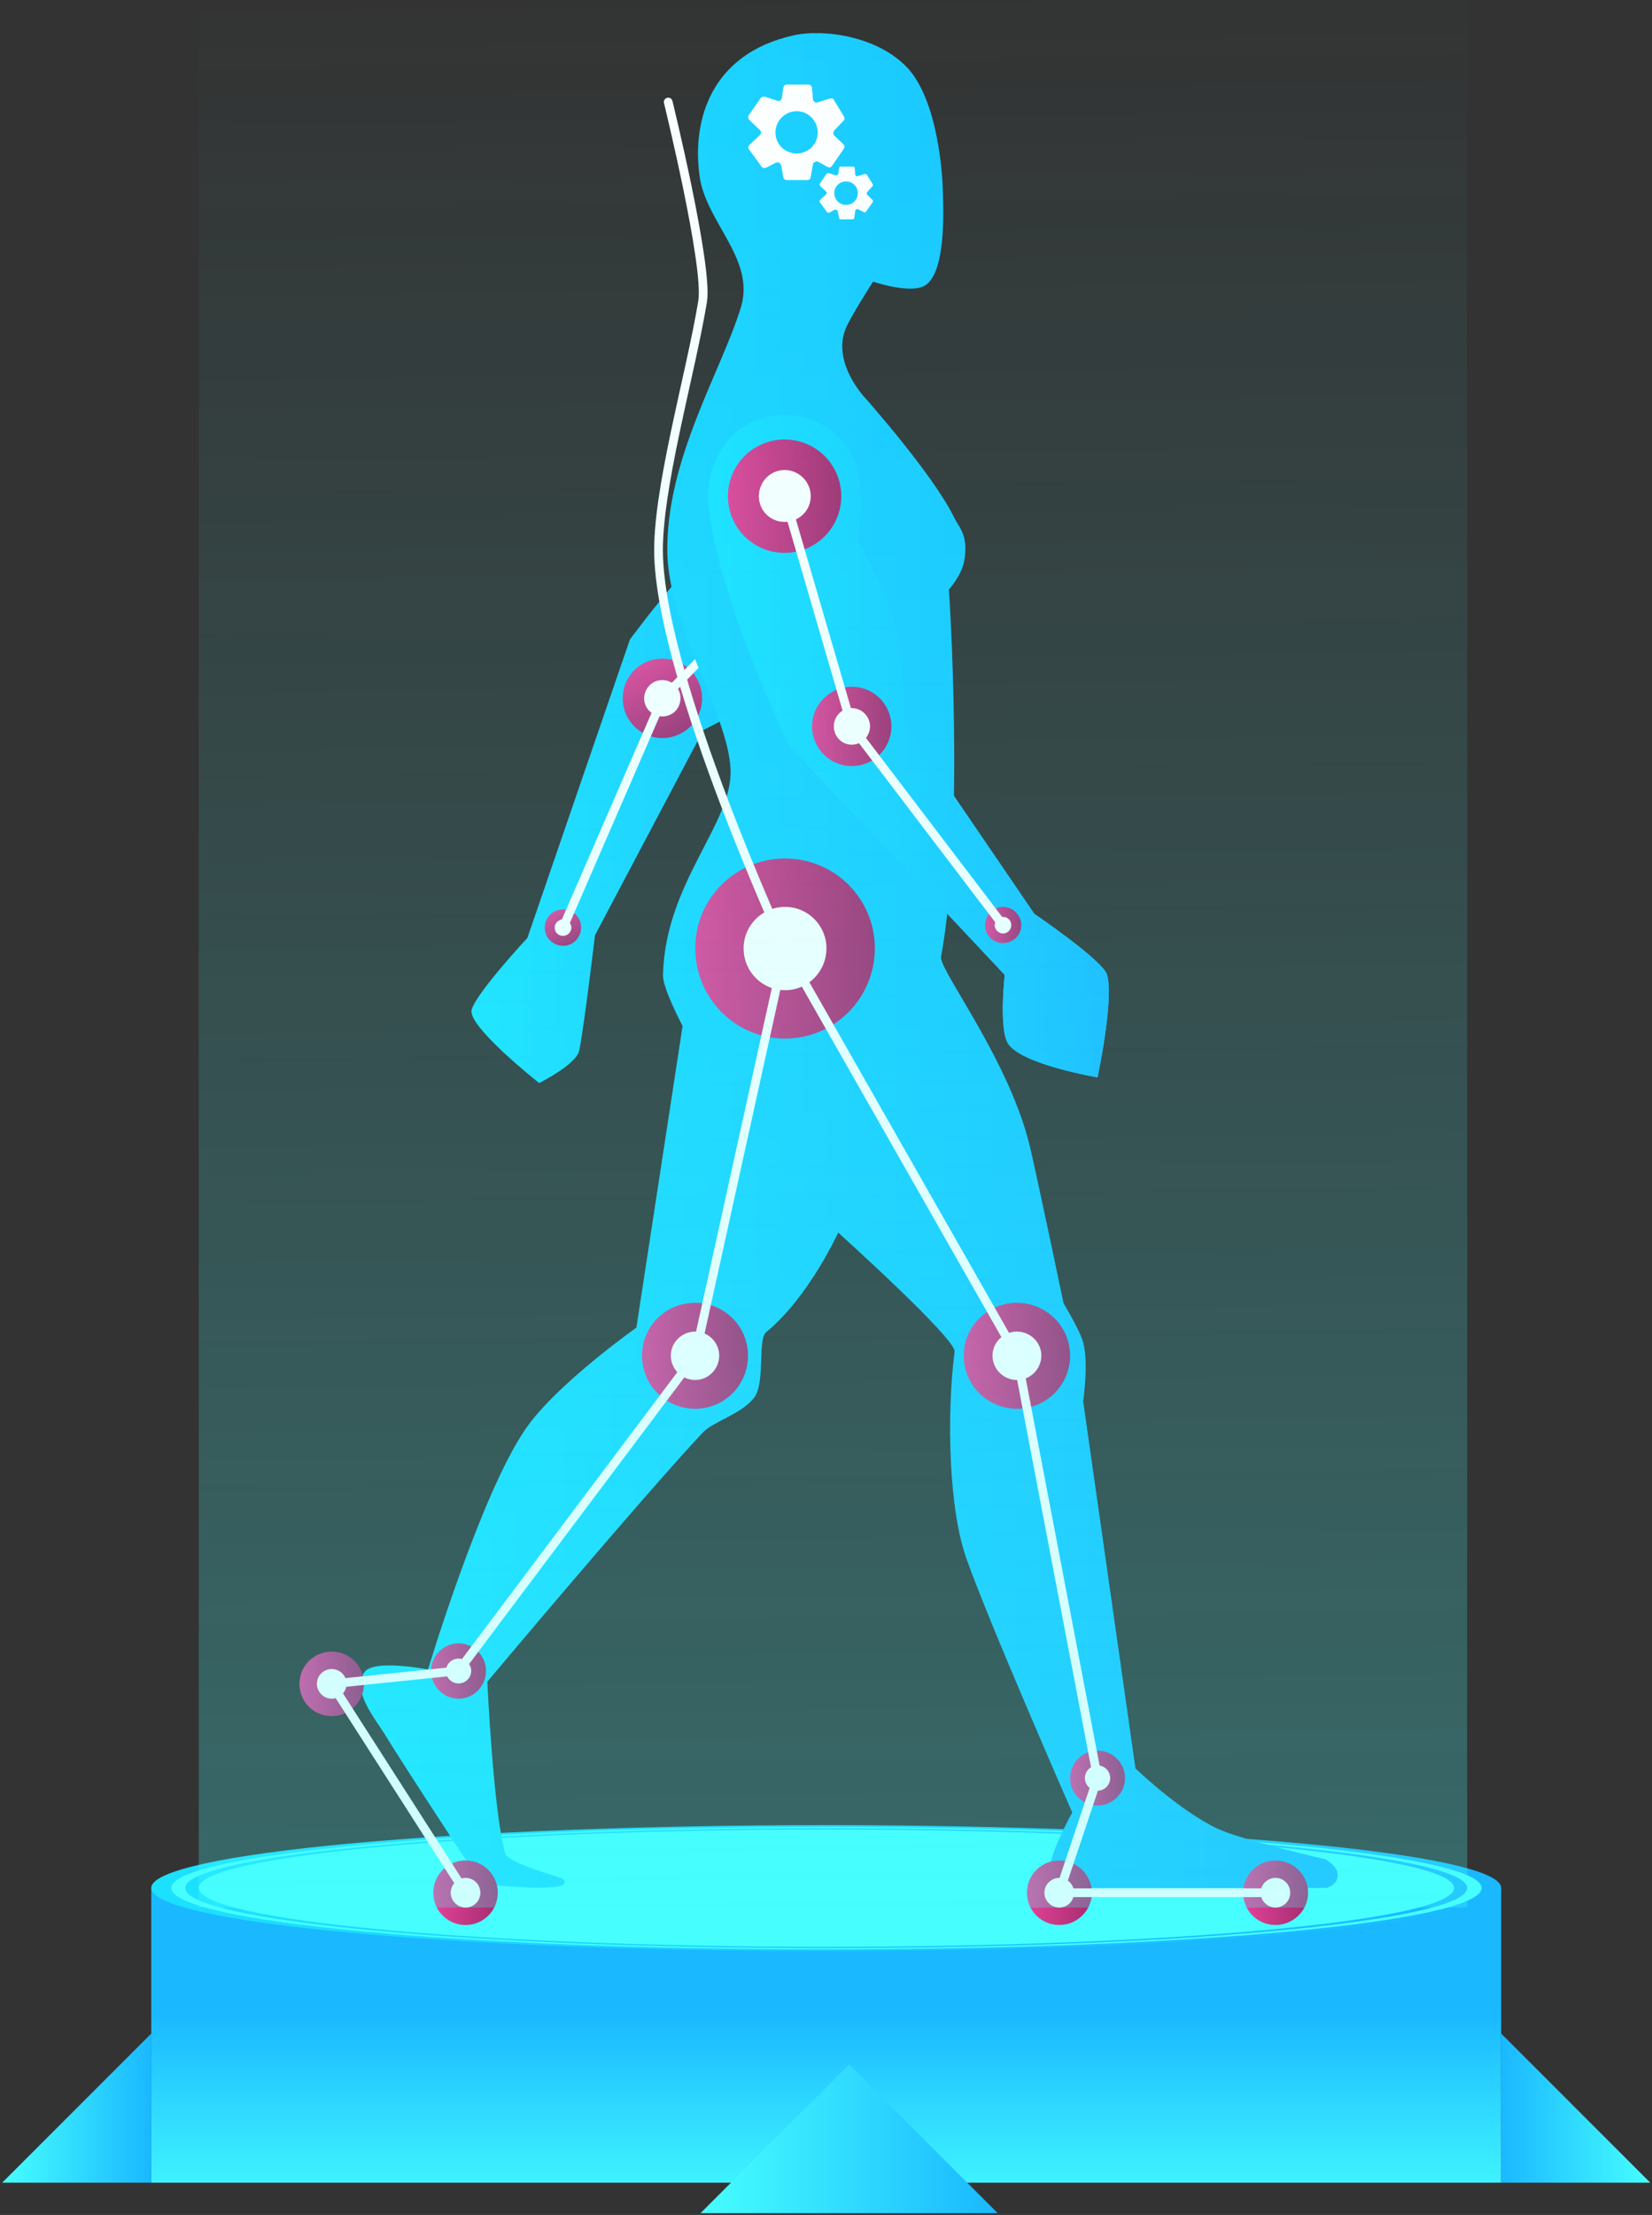<svg version="1.2" xmlns="http://www.w3.org/2000/svg" viewBox="0 0 379 508" width="379" height="508"><rect x="0" y="0" width="379" height="508" fill="#333333" stroke="none"/><defs><clipPath clipPathUnits="userSpaceOnUse" id="cp1"><path d="m590.27 547.67h-1196.28c-16.5 0-29.88-13.38-29.88-29.89v-712.44c0-16.5 13.38-29.88 29.88-29.88h1196.28c16.5 0 29.88 13.38 29.88 29.88v712.44c0 16.51-13.38 29.89-29.88 29.89z"/></clipPath><linearGradient id="P" gradientUnits="userSpaceOnUse"/><linearGradient id="g1" x1="182.2" y1="508.6" x2="182.2" y2="461.6" href="#P"><stop stop-color="#46fefe"/><stop offset="1" stop-color="#1ab8ff"/></linearGradient><linearGradient id="g2" x1="344.4" y1="466.4" x2="378.6" y2="466.4" href="#P"><stop stop-color="#1ab8ff"/><stop offset="1" stop-color="#46fefe"/></linearGradient><linearGradient id="g3" x1=".5" y1="466.4" x2="34.7" y2="466.4" href="#P"><stop stop-color="#46fefe"/><stop offset="1" stop-color="#1ab8ff"/></linearGradient><linearGradient id="g4" x1="160.7" y1="473.4" x2="228.9" y2="473.4" href="#P"><stop stop-color="#46fefe"/><stop offset="1" stop-color="#1ab8ff"/></linearGradient><linearGradient id="g5" x1="34.7" y1="418.6" x2="344.4" y2="418.6" href="#P"><stop stop-color="#1be1ff"/><stop offset="1" stop-color="#1ab8ff"/></linearGradient><linearGradient id="g6" x1="42.5" y1="419.3" x2="336.6" y2="419.3" href="#P"><stop stop-color="#1be1ff"/><stop offset="1" stop-color="#1ab8ff"/></linearGradient><linearGradient id="g7" x1="108.1" y1="101.3" x2="213" y2="101.3" href="#P"><stop stop-color="#1be1ff"/><stop offset="1" stop-color="#1ab8ff"/></linearGradient><linearGradient id="g8" x1="195.5" y1="103.2" x2="208.2" y2="125.9" href="#P"><stop stop-color="#e34297"/><stop offset="1" stop-color="#a42d6f"/></linearGradient><linearGradient id="g9" x1="155.5" y1="147.8" x2="164.4" y2="163.7" href="#P"><stop stop-color="#e34297"/><stop offset="1" stop-color="#a42d6f"/></linearGradient><linearGradient id="g10" x1="130.8" y1="207" x2="134.9" y2="214.3" href="#P"><stop stop-color="#e34297"/><stop offset="1" stop-color="#a42d6f"/></linearGradient><linearGradient id="g11" x1="82.7" y1="7.6" x2="306.9" y2="7.6" href="#P"><stop stop-color="#1be1ff"/><stop offset="1" stop-color="#1ab8ff"/></linearGradient><linearGradient id="g12" x1="159.5" y1="196.9" x2="200.7" y2="196.9" href="#P"><stop stop-color="#e34297"/><stop offset="1" stop-color="#a42d6f"/></linearGradient><linearGradient id="g13" x1="147.3" y1="298.8" x2="171.6" y2="298.8" href="#P"><stop stop-color="#e34297"/><stop offset="1" stop-color="#a42d6f"/></linearGradient><linearGradient id="g14" x1="221.1" y1="298.8" x2="245.5" y2="298.8" href="#P"><stop stop-color="#e34297"/><stop offset="1" stop-color="#a42d6f"/></linearGradient><linearGradient id="g15" x1="68.7" y1="378.8" x2="83.5" y2="378.8" href="#P"><stop stop-color="#e34297"/><stop offset="1" stop-color="#a42d6f"/></linearGradient><linearGradient id="g16" x1="99.4" y1="426.7" x2="114.2" y2="426.7" href="#P"><stop stop-color="#e34297"/><stop offset="1" stop-color="#a42d6f"/></linearGradient><linearGradient id="g17" x1="285.2" y1="426.7" x2="300.1" y2="426.7" href="#P"><stop stop-color="#e34297"/><stop offset="1" stop-color="#a42d6f"/></linearGradient><linearGradient id="g18" x1="235.6" y1="426.7" x2="250.5" y2="426.7" href="#P"><stop stop-color="#e34297"/><stop offset="1" stop-color="#a42d6f"/></linearGradient><linearGradient id="g19" x1="98.9" y1="376.9" x2="111.5" y2="376.9" href="#P"><stop stop-color="#e34297"/><stop offset="1" stop-color="#a42d6f"/></linearGradient><linearGradient id="g20" x1="245.5" y1="401.5" x2="258.1" y2="401.5" href="#P"><stop stop-color="#e34297"/><stop offset="1" stop-color="#a42d6f"/></linearGradient><linearGradient id="g21" x1="162.5" y1="95.2" x2="254.4" y2="95.2" href="#P"><stop stop-color="#1be1ff"/><stop offset="1" stop-color="#1ab8ff"/></linearGradient><linearGradient id="g22" x1="167" y1="100.8" x2="193" y2="100.8" href="#P"><stop stop-color="#e34297"/><stop offset="1" stop-color="#a42d6f"/></linearGradient><linearGradient id="g23" x1="186.3" y1="157.5" x2="204.5" y2="157.5" href="#P"><stop stop-color="#e34297"/><stop offset="1" stop-color="#a42d6f"/></linearGradient><linearGradient id="g24" x1="226" y1="208" x2="234.3" y2="208" href="#P"><stop stop-color="#e34297"/><stop offset="1" stop-color="#a42d6f"/></linearGradient><linearGradient id="g25" x1="162.5" y1="95.2" x2="254.4" y2="95.2" href="#P"><stop stop-color="#1be1ff"/><stop offset="1" stop-color="#1ab8ff"/></linearGradient><linearGradient id="g26" x1="167" y1="100.8" x2="193" y2="100.8" href="#P"><stop stop-color="#e34297"/><stop offset="1" stop-color="#a42d6f"/></linearGradient><linearGradient id="g27" x1="186.3" y1="157.5" x2="204.5" y2="157.5" href="#P"><stop stop-color="#e34297"/><stop offset="1" stop-color="#a42d6f"/></linearGradient><linearGradient id="g28" x1="226" y1="208" x2="234.3" y2="208" href="#P"><stop stop-color="#e34297"/><stop offset="1" stop-color="#a42d6f"/></linearGradient><linearGradient id="g29" x1="609.4" y1="-7.1" x2="615.2" y2="489.4" href="#P"><stop stop-color="#46fefe" stop-opacity="0"/><stop offset="1" stop-color="#46fefe" stop-opacity="1"/></linearGradient></defs><style>.a{fill:url(#g1)}.b{fill:url(#g2)}.c{fill:url(#g3)}.d{fill:url(#g4)}.e{fill:url(#g5)}.f{fill:#46fefe}.g{fill:url(#g6)}.h{fill:url(#g7)}.i{fill:url(#g8)}.j{fill:#fff}.k{fill:url(#g9)}.l{fill:url(#g10)}.m{fill:none;stroke:#fff;stroke-linecap:round;stroke-width:2}.n{fill:url(#g11)}.o{fill:url(#g12)}.p{fill:url(#g13)}.q{fill:url(#g14)}.r{fill:url(#g15)}.s{fill:url(#g16)}.t{fill:url(#g17)}.u{fill:url(#g18)}.v{fill:url(#g19)}.w{fill:url(#g20)}.x{fill:url(#g21)}.y{fill:url(#g22)}.z{fill:url(#g23)}.A{fill:url(#g24)}.B{fill:url(#g25)}.C{fill:url(#g26)}.D{fill:url(#g27)}.E{fill:url(#g28)}.F{fill:none;stroke:#fff;stroke-width:2}.G{opacity:.3;fill:url(#g29)}</style><g clip-path="url(#cp1)"><path class="a" d="m34.7 433v67.6h309.7v-67.6z"/><path class="b" d="m344.4 466.4l34.2 34.2h-34.2z"/><path class="c" d="m34.7 466.4l-34.2 34.2h34.2z"/><path class="d" d="m194.9 473.6v-0.2l-0.1 0.1-0.1-0.1v0.2l-34 34h34 0.2 34z"/><path class="e" d="m344.4 433c0 8-69.3 14.5-154.8 14.5-85.6 0-154.9-6.5-154.9-14.5 0-7.9 69.3-14.4 154.9-14.4 85.5 0 154.8 6.5 154.8 14.4z"/><path class="f" d="m339.9 433c0 7.8-67.3 14.1-150.3 14.1-83 0-150.3-6.3-150.3-14.1 0-7.7 67.3-14 150.3-14 83 0 150.3 6.3 150.3 14z"/><path class="g" d="m336.6 433c0 7.6-65.8 13.8-147 13.8-81.3 0-147.1-6.2-147.1-13.8 0-7.5 65.8-13.7 147.1-13.7 81.2 0 147 6.2 147 13.7z"/><path class="f" d="m333.6 433c0 7.5-64.5 13.5-144 13.5-79.6 0-144-6-144-13.5 0-7.4 64.4-13.4 144-13.4 79.5 0 144 6 144 13.4z"/><path class="h" d="m207.4 105.8c8.3 8.1 5.8 17.9 2.8 22.4-4.3 6.6-17 10.6-17 10.6 0 0-6.8 10.7-12.8 16.4-6.8 6.4-19 12.2-19 12.2l-24.9 47.1c0 0-2.4 20.3-3.6 26.4-0.6 3.2-9.2 7.5-9.2 7.5 0 0-16.5-13-15.5-16.8 1-3.8 12.8-16.5 12.8-16.5l23.5-68.4c0 0 21.5-29.4 40-42.1 3.7-2.5 14.8-6.6 22.9 1.2z"/><path class="i" d="m196.9 132.3c-6.3 3.5-14.2 1.2-17.7-5-3.5-6.3-1.3-14.2 5-17.7 6.2-3.6 14.2-1.3 17.7 4.9 3.5 6.3 1.3 14.2-5 17.8z"/><path class="j" d="m193.4 126.1c-2.8 1.6-6.5 0.6-8.1-2.3-1.6-2.9-0.5-6.5 2.3-8.1 2.9-1.6 6.5-0.6 8.1 2.3 1.6 2.9 0.6 6.5-2.3 8.1z"/><path class="k" d="m156.4 168.1c-4.4 2.5-9.9 0.9-12.4-3.5-2.4-4.4-0.9-9.9 3.5-12.4 4.4-2.4 10-0.9 12.4 3.5 2.5 4.4 0.9 10-3.5 12.4z"/><path class="j" d="m154 163.8c-2 1.1-4.5 0.4-5.7-1.6-1.1-2-0.4-4.5 1.6-5.7 2-1.1 4.6-0.4 5.7 1.6 1.1 2 0.4 4.6-1.6 5.7z"/><path class="l" d="m131.2 216.4c-2 1.1-4.5 0.4-5.7-1.6-1.1-2-0.4-4.6 1.6-5.7 2.1-1.1 4.6-0.4 5.7 1.6 1.1 2 0.4 4.5-1.6 5.7z"/><path class="j" d="m130.1 214.4c-0.9 0.5-2.1 0.2-2.6-0.7-0.5-1-0.2-2.1 0.8-2.6 0.9-0.6 2-0.2 2.5 0.7 0.6 0.9 0.2 2.1-0.7 2.6z"/><path class="m" d="m190.5 120.9l-38.5 39.3-22.8 52.5"/><path class="n" d="m170 70.4c3.3-11-8.1-19.5-9.5-30-1.8-12.8 2.6-28.1 21.6-32.3 6.7-1.5 19.5 0.1 26.4 7.8 6.5 7.5 7.7 23.2 7.8 27.8 0.2 5.7 0.6 19.3-4.3 21.9-3.5 1.8-11.7-1-11.7-1 0 0-5.1 7.9-6.3 10.8-3.2 8 4.6 16 4.6 16 0 0 15.3 17.2 20.2 27.1 1.1 2.4 3.5 4.1 2.4 10.2-0.6 3.3-3.5 6.5-3.5 6.5 0 0 3.7 54.5-1.8 84.2-0.6 3 16.1 24.2 20.6 44.5 2 8.7 7.5 35 7.5 35 0 0 3.9 6.5 4.5 9 1.3 4.7 0 13.5 0 13.5l12 84.2c0 0 10.1 9.7 18.8 13.8 5.8 2.7 24.7 7 24.7 7 0 0 3.1 1.6 2.9 3.9-0.2 2.1-2.6 2.7-2.6 2.7h-59.9c0 0-3.1-0.9-3.6-3.1-0.7-3.7 5.2-14.2 5.2-14.2 0 0-18.8-42.8-24.2-58-4.1-11.2-4.7-32.7-2.8-47.7 0.4-2.9-26.7-27.3-26.7-27.3 0 0-6.8 14.9-16.5 22.8-2.1 1.7-0.1 11.9-2.9 15.2-3.1 3.8-9.3 5.3-11.7 7.9-13.9 14.8-49.4 57.1-49.4 57.1 0 0 1.4 30 4.1 39.4 0.6 2.1 12.2 5.4 12.2 5.4 0 0 2.1 0.6 1.3 1.6-1.6 1.9-18.9 0-18.9 0 0 0-17-25.8-22.4-34.6-1.9-3.1-7.7-10.1-4.4-14.1 2.3-2.9 14.5-0.5 14.5-0.5 0 0 12.1-40.3 22.4-55.2 7.1-10.3 25.4-23.2 25.4-23.2l10.6-69.2c0 0-4.6-8.6-4.5-11.7 0.5-21.2 16.1-34.8 15.5-47.2-0.6-12.8-14.1-32.5-14.5-49.5-0.4-21.5 12.4-41.7 16.9-56.5z"/><path class="o" d="m200.7 217.5c0 11.4-9.2 20.7-20.6 20.7-11.4 0-20.6-9.3-20.6-20.7 0-11.4 9.2-20.6 20.6-20.6 11.4 0 20.6 9.2 20.6 20.6z"/><path class="j" d="m189.6 217.5c0 5.3-4.2 9.6-9.5 9.6-5.3 0-9.5-4.3-9.5-9.6 0-5.2 4.2-9.5 9.5-9.5 5.3 0 9.5 4.3 9.5 9.5z"/><path class="p" d="m171.6 310.9c0 6.8-5.4 12.2-12.1 12.2-6.8 0-12.2-5.4-12.2-12.2 0-6.7 5.4-12.1 12.2-12.1 6.7 0 12.1 5.4 12.1 12.1z"/><path class="j" d="m165 310.9c0 3.1-2.5 5.6-5.5 5.6-3.1 0-5.6-2.5-5.6-5.6 0-3 2.5-5.5 5.6-5.5 3 0 5.5 2.5 5.5 5.5z"/><path class="q" d="m245.5 310.9c0 6.8-5.5 12.2-12.2 12.2-6.7 0-12.2-5.4-12.2-12.2 0-6.7 5.5-12.1 12.2-12.1 6.7 0 12.2 5.4 12.2 12.1z"/><path class="j" d="m238.9 310.9c0 3.1-2.5 5.6-5.6 5.6-3.1 0-5.6-2.5-5.6-5.6 0-3 2.5-5.5 5.6-5.5 3.1 0 5.6 2.5 5.6 5.5z"/><path class="r" d="m83.5 386.2c0 4.1-3.3 7.4-7.4 7.4-4.1 0-7.4-3.3-7.4-7.4 0-4.1 3.3-7.4 7.4-7.4 4.1 0 7.4 3.3 7.4 7.4z"/><path class="j" d="m79.5 386.2c0 1.8-1.5 3.4-3.4 3.4-1.9 0-3.4-1.6-3.4-3.4 0-1.9 1.5-3.4 3.4-3.4 1.9 0 3.4 1.5 3.4 3.4z"/><path class="s" d="m114.2 434.1c0 4.1-3.3 7.4-7.4 7.4-4.1 0-7.4-3.3-7.4-7.4 0-4.1 3.3-7.4 7.4-7.4 4.1 0 7.4 3.3 7.4 7.4z"/><path class="j" d="m110.2 434.1c0 1.9-1.5 3.4-3.4 3.4-1.8 0-3.4-1.5-3.4-3.4 0-1.9 1.6-3.4 3.4-3.4 1.9 0 3.4 1.5 3.4 3.4z"/><path class="t" d="m300.1 434.1c0 4.1-3.4 7.4-7.5 7.4-4.1 0-7.4-3.3-7.4-7.4 0-4.1 3.3-7.4 7.4-7.4 4.1 0 7.5 3.3 7.5 7.4z"/><path class="j" d="m296 434.1c0 1.9-1.5 3.4-3.4 3.4-1.8 0-3.4-1.5-3.4-3.4 0-1.9 1.6-3.4 3.4-3.4 1.9 0 3.4 1.5 3.4 3.4z"/><path class="u" d="m250.5 434.1c0 4.1-3.4 7.4-7.5 7.4-4.1 0-7.4-3.3-7.4-7.4 0-4.1 3.3-7.4 7.4-7.4 4.1 0 7.5 3.3 7.5 7.4z"/><path class="j" d="m246.4 434.1c0 1.9-1.5 3.4-3.4 3.4-1.8 0-3.4-1.5-3.4-3.4 0-1.9 1.6-3.4 3.4-3.4 1.9 0 3.4 1.5 3.4 3.4z"/><path class="v" d="m111.5 383.2c0 3.5-2.8 6.4-6.3 6.4-3.5 0-6.3-2.9-6.3-6.4 0-3.4 2.8-6.3 6.3-6.3 3.5 0 6.3 2.9 6.3 6.3z"/><path class="j" d="m108.1 383.2c0 1.6-1.3 2.9-2.9 2.9-1.6 0-2.9-1.3-2.9-2.9 0-1.5 1.3-2.8 2.9-2.8 1.6 0 2.9 1.3 2.9 2.8z"/><path class="w" d="m258.1 407.8c0 3.5-2.9 6.3-6.3 6.3-3.5 0-6.3-2.8-6.3-6.3 0-3.5 2.8-6.3 6.3-6.3 3.4 0 6.3 2.8 6.3 6.3z"/><path class="j" d="m254.7 407.8c0 1.6-1.3 2.9-2.9 2.9-1.6 0-2.9-1.3-2.9-2.9 0-1.6 1.3-2.9 2.9-2.9 1.6 0 2.9 1.3 2.9 2.9z"/><path class="x" d="m174.3 96.2c11-3.6 18.4 3.2 21 8 3.9 6.9 1.5 19.9 1.5 19.9 0 0 6.3 11 8.5 19 2.5 9 2 22.5 2 22.5l30 44c0 0 15.8 10.7 16.7 14 1.6 5.7-2.2 23.5-2.2 23.5 0 0-17.3-2.9-20.5-7.7-2.2-3.3-0.8-15.8-0.8-15.8l-49.5-52.7c0 0-15.9-32.7-18.5-55-0.5-4.5 1-16.2 11.8-19.7z"/><path class="y" d="m193 113.8c0 7.2-5.8 13-13 13-7.2 0-13-5.8-13-13 0-7.2 5.8-13 13-13 7.2 0 13 5.8 13 13z"/><path class="j" d="m186 113.8c0 3.3-2.7 5.9-6 5.9-3.3 0-5.9-2.6-5.9-5.9 0-3.3 2.6-6 5.9-6 3.3 0 6 2.7 6 6z"/><path class="z" d="m204.5 166.6c0 5-4 9.1-9.1 9.1-5 0-9.1-4.1-9.1-9.1 0-5 4.1-9.1 9.1-9.1 5.1 0 9.1 4.1 9.1 9.1z"/><path class="j" d="m199.6 166.6c0 2.3-1.9 4.2-4.2 4.2-2.3 0-4.1-1.9-4.1-4.2 0-2.3 1.8-4.2 4.1-4.2 2.3 0 4.2 1.9 4.2 4.2z"/><path class="A" d="m234.3 212.2c0 2.3-1.9 4.1-4.2 4.1-2.3 0-4.1-1.8-4.1-4.1 0-2.3 1.8-4.2 4.1-4.2 2.3 0 4.2 1.9 4.2 4.2z"/><path class="j" d="m232 212.2c0 1-0.8 1.9-1.9 1.9-1 0-1.9-0.9-1.9-1.9 0-1.1 0.9-1.9 1.9-1.9 1.1 0 1.9 0.8 1.9 1.9z"/><path class="m" d="m180 113.8l15.4 52.8 34.7 45.6"/><path class="B" d="m174.3 96.2c11-3.6 18.4 3.2 21 8 3.9 6.9 1.5 19.9 1.5 19.9 0 0 6.3 11 8.5 19 2.5 9 2 22.5 2 22.5l30 44c0 0 15.8 10.7 16.7 14 1.6 5.7-2.2 23.5-2.2 23.5 0 0-17.3-2.9-20.5-7.7-2.2-3.3-0.8-15.8-0.8-15.8l-49.5-52.7c0 0-15.9-32.7-18.5-55-0.5-4.5 1-16.2 11.8-19.7z"/><path class="C" d="m193 113.8c0 7.2-5.8 13-13 13-7.2 0-13-5.8-13-13 0-7.2 5.8-13 13-13 7.2 0 13 5.8 13 13z"/><path class="j" d="m186 113.8c0 3.3-2.7 5.9-6 5.9-3.3 0-5.9-2.6-5.9-5.9 0-3.3 2.6-6 5.9-6 3.3 0 6 2.7 6 6z"/><path class="D" d="m204.5 166.6c0 5-4 9.1-9.1 9.1-5 0-9.1-4.1-9.1-9.1 0-5 4.1-9.1 9.1-9.1 5.1 0 9.1 4.1 9.1 9.1z"/><path class="j" d="m199.6 166.6c0 2.3-1.9 4.2-4.2 4.2-2.3 0-4.1-1.9-4.1-4.2 0-2.3 1.8-4.2 4.1-4.2 2.3 0 4.2 1.9 4.2 4.2z"/><path class="E" d="m234.3 212.2c0 2.3-1.9 4.1-4.2 4.1-2.3 0-4.1-1.8-4.1-4.1 0-2.3 1.8-4.2 4.1-4.2 2.3 0 4.2 1.9 4.2 4.2z"/><path class="j" d="m232 212.2c0 1-0.8 1.9-1.9 1.9-1 0-1.9-0.9-1.9-1.9 0-1.1 0.9-1.9 1.9-1.9 1.1 0 1.9 0.8 1.9 1.9z"/><path class="m" d="m180 113.8l15.4 52.8 34.7 45.6"/><path class="m" d="m153.3 23.4c0 0 9.2 37.5 7.9 45.7-2.8 17-10.6 43.6-10.1 58.5 1 29.2 29 89.9 29 89.9l-20.6 93.4-54.3 72.3-29.1 3 30.7 47.9"/><path fill-rule="evenodd" class="j" d="m193.5 33.1c0.3 0.3 0.3 0.7 0.1 1l-2.7 3.9c-0.2 0.4-0.7 0.5-1 0.3l-2.2-1.2c-0.5-0.2-1.1 0.1-1.2 0.6l-0.5 2.9c0 0.4-0.4 0.7-0.8 0.7h-4.7c-0.4 0-0.8-0.3-0.8-0.7l-0.5-2.7c-0.1-0.5-0.7-0.8-1.2-0.6l-2.3 1.2c-0.4 0.1-0.8 0-1-0.3l-2.9-4c-0.2-0.3-0.1-0.8 0.2-1l2.3-2.2c0.4-0.4 0.4-0.9 0-1.2l-2.4-2.3c-0.3-0.3-0.3-0.8-0.1-1.1l2.7-3.9c0.2-0.3 0.6-0.4 1-0.3l2.8 0.9c0.5 0.2 1-0.1 1.1-0.7l0.3-2.3c0.1-0.4 0.4-0.7 0.8-0.7h5c0.4 0 0.8 0.4 0.8 0.8l0.2 2.5c0 0.5 0.5 0.9 1 0.8l2.9-0.9c0.4-0.1 0.8 0 0.9 0.3l2.3 3.8c0.2 0.4 0.2 0.8-0.1 1l-2.1 2.2c-0.3 0.4-0.3 0.9 0 1.2zm-5.9-2.7c0-2.7-2.2-4.9-4.8-4.9-2.7 0-4.9 2.2-4.9 4.9 0 2.7 2.2 4.8 4.9 4.8 2.6 0 4.8-2.1 4.8-4.8z"/><path fill-rule="evenodd" class="j" d="m200.1 45.8c0.2 0.1 0.2 0.4 0.1 0.6l-1.5 2.1c-0.1 0.2-0.4 0.3-0.6 0.1l-1.2-0.6c-0.3-0.1-0.6 0-0.7 0.4l-0.2 1.5c0 0.3-0.2 0.4-0.5 0.4h-2.6c-0.2 0-0.4-0.1-0.4-0.4l-0.3-1.4c0-0.3-0.4-0.5-0.7-0.4l-1.3 0.7c-0.2 0-0.4 0-0.5-0.2l-1.6-2.2c-0.1-0.2-0.1-0.4 0.1-0.6l1.3-1.2c0.2-0.2 0.2-0.5 0-0.7l-1.3-1.2c-0.2-0.2-0.2-0.5-0.1-0.6l1.5-2.2c0.1-0.2 0.3-0.2 0.5-0.2l1.6 0.5c0.3 0.1 0.5-0.1 0.6-0.3l0.2-1.3c0-0.2 0.2-0.4 0.4-0.4h2.8c0.2 0 0.4 0.2 0.4 0.4l0.1 1.4c0 0.3 0.3 0.5 0.6 0.4l1.6-0.5c0.2 0 0.4 0.1 0.5 0.2l1.3 2.1c0.1 0.2 0.1 0.5-0.1 0.6l-1.1 1.2c-0.2 0.2-0.2 0.5 0 0.7zm-3.3-1.5c0-1.5-1.2-2.7-2.7-2.7-1.5 0-2.7 1.2-2.7 2.7 0 1.5 1.2 2.7 2.7 2.7 1.5 0 2.7-1.2 2.7-2.7z"/><path class="F" d="m292.6 434.1h-49.6l8.8-26.3-18.5-96.9-53.2-93.4"/><path class="G" d="m336.6 437.5h-291v-493.1h291z"/></g></svg>